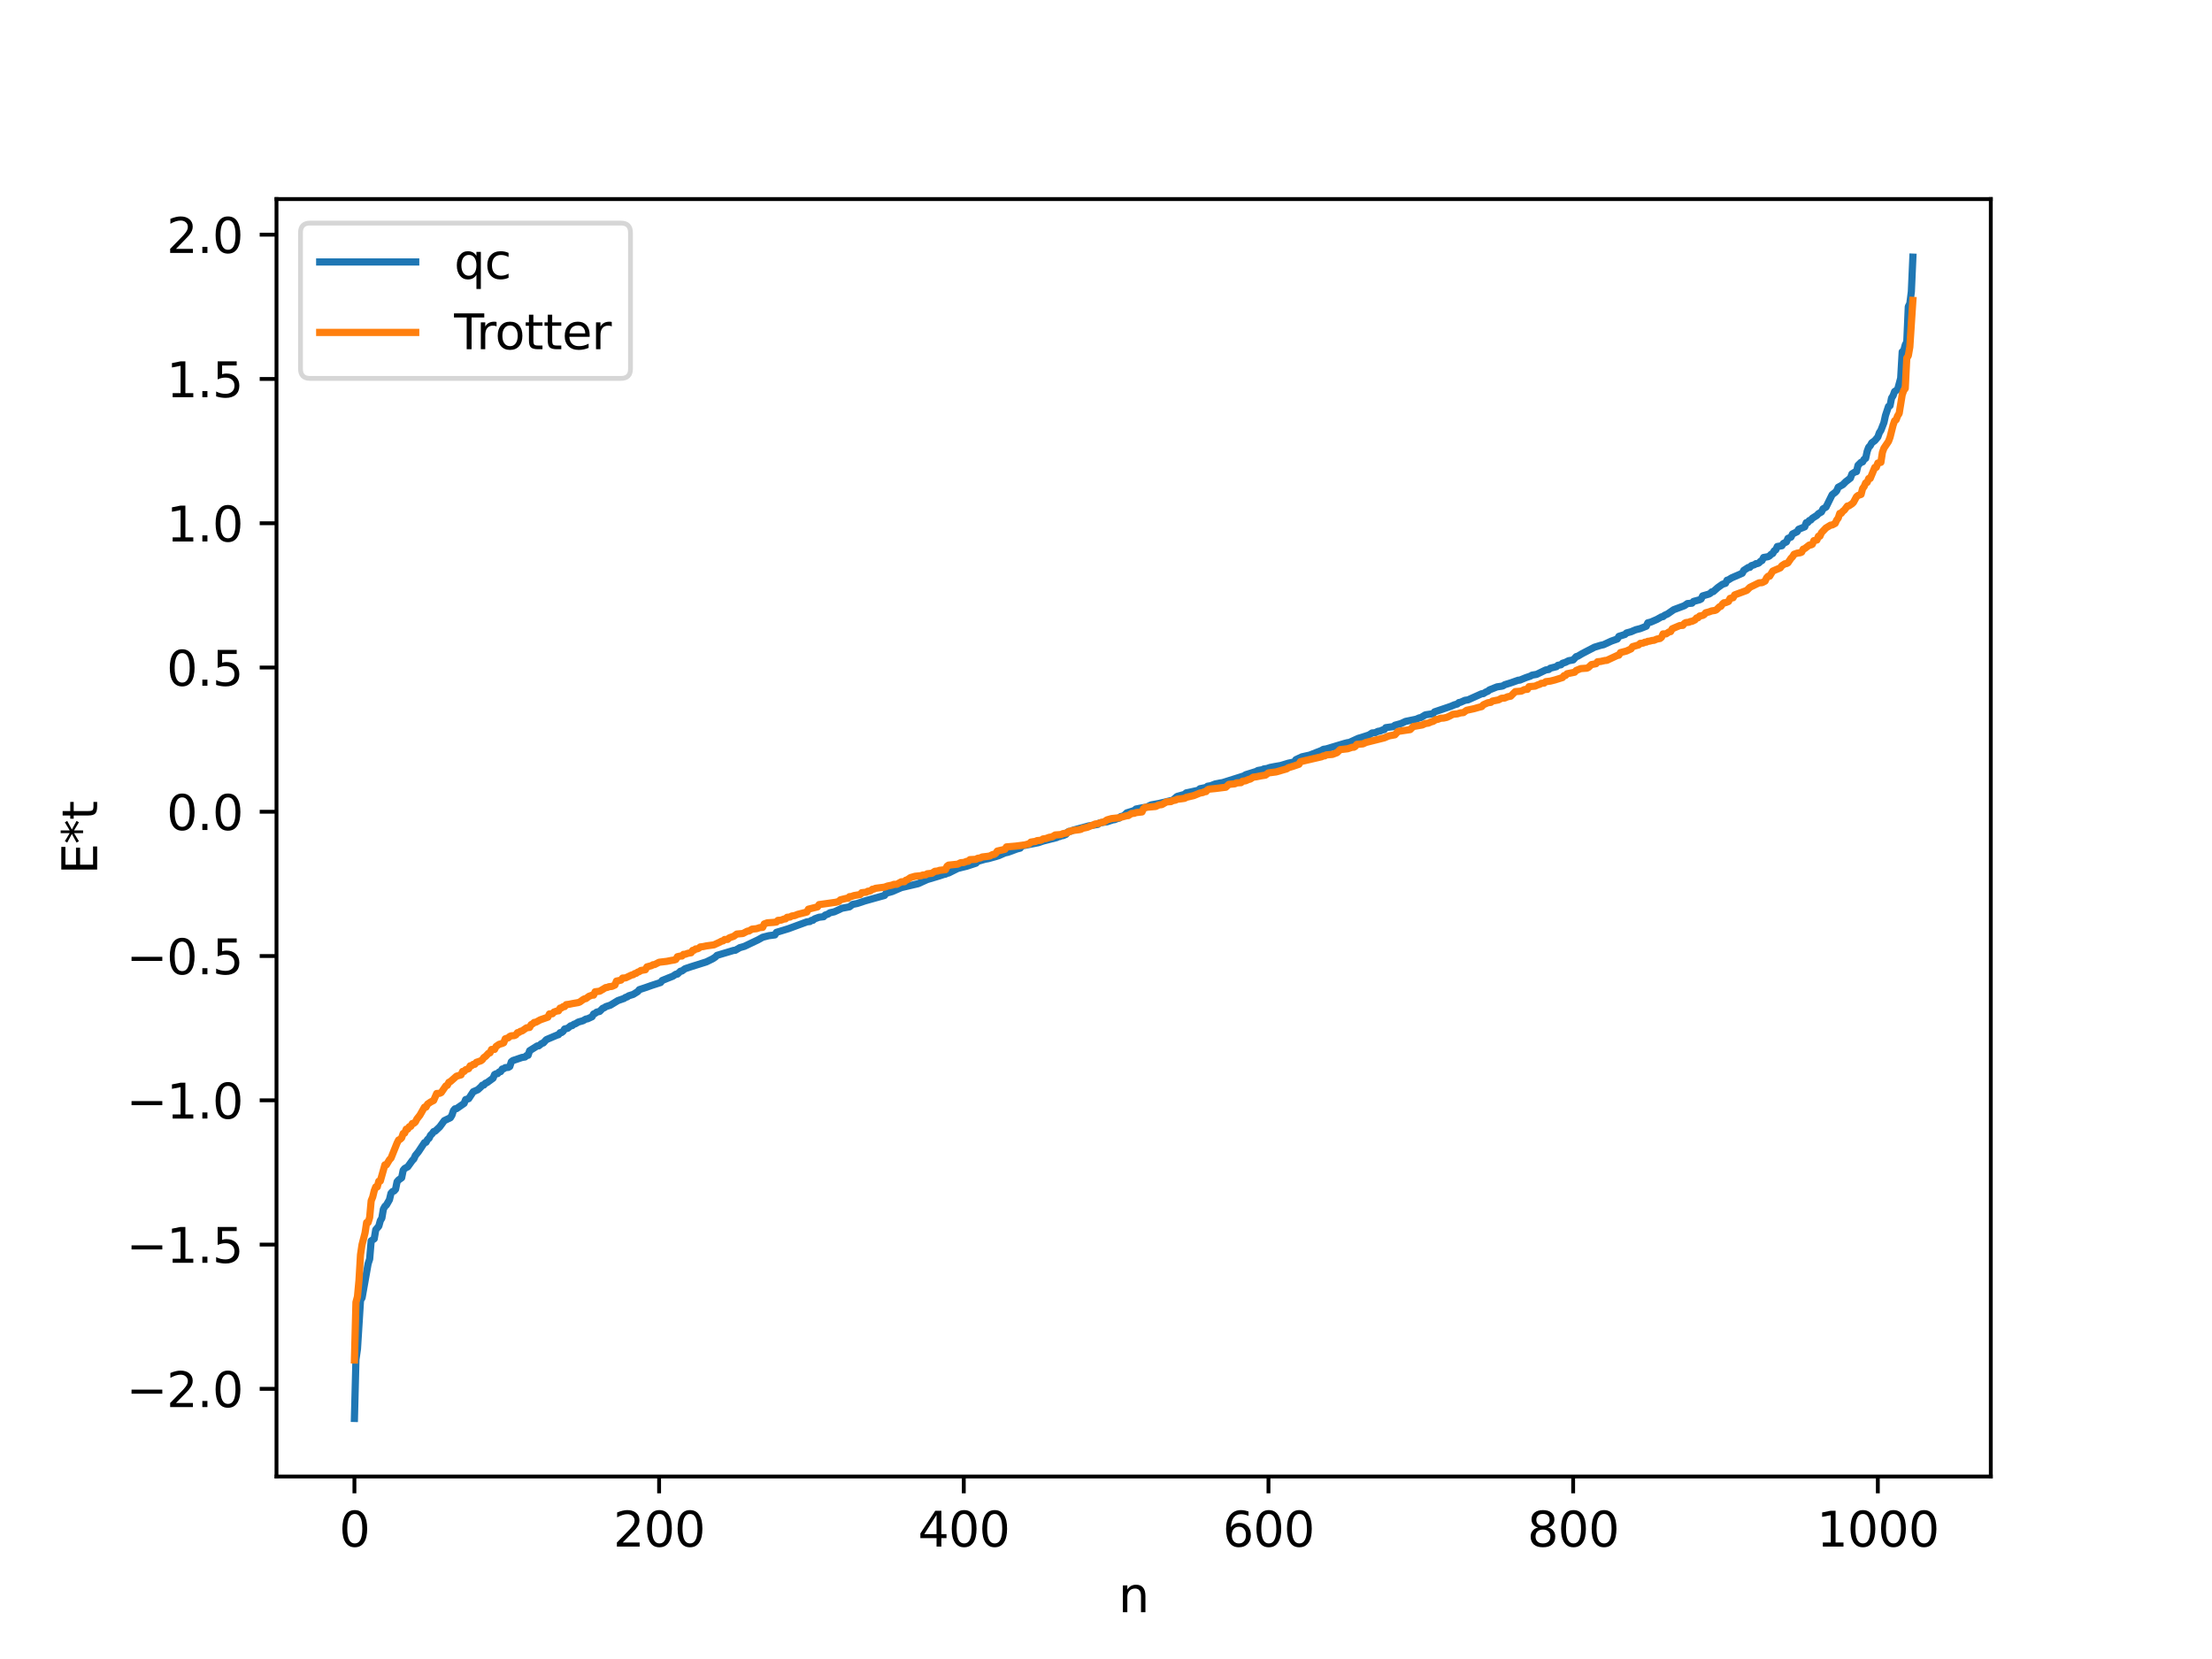 <?xml version="1.0" encoding="utf-8" standalone="no"?>
<!DOCTYPE svg PUBLIC "-//W3C//DTD SVG 1.1//EN"
  "http://www.w3.org/Graphics/SVG/1.1/DTD/svg11.dtd">
<svg xmlns:xlink="http://www.w3.org/1999/xlink" width="460.8pt" height="345.6pt" viewBox="0 0 460.8 345.6" xmlns="http://www.w3.org/2000/svg" version="1.1">
 <defs>
  <style type="text/css">*{stroke-linejoin: round; stroke-linecap: butt}</style>
 </defs>
 <g id="figure_1">
  <g id="patch_1">
   <path d="M 0 345.6 
L 460.8 345.6 
L 460.8 0 
L 0 0 
z
" style="fill: #ffffff"/>
  </g>
  <g id="axes_1">
   <g id="patch_2">
    <path d="M 57.6 307.584 
L 414.72 307.584 
L 414.72 41.472 
L 57.6 41.472 
z
" style="fill: #ffffff"/>
   </g>
   <g id="matplotlib.axis_1">
    <g id="xtick_1">
     <g id="line2d_1">
      <defs>
       <path id="m0b40a9c856" d="M 0 0 
L 0 3.5 
" style="stroke: #000000; stroke-width: 0.8"/>
      </defs>
      <g>
       <use xlink:href="#m0b40a9c856" x="73.833" y="307.584" style="stroke: #000000; stroke-width: 0.8"/>
      </g>
     </g>
     <g id="text_1">
      <!-- 0 -->
      <g transform="translate(70.651 322.182) scale(0.1 -0.1)">
       <defs>
        <path id="DejaVuSans-30" d="M 2034 4250 
Q 1547 4250 1301 3770 
Q 1056 3291 1056 2328 
Q 1056 1369 1301 889 
Q 1547 409 2034 409 
Q 2525 409 2770 889 
Q 3016 1369 3016 2328 
Q 3016 3291 2770 3770 
Q 2525 4250 2034 4250 
z
M 2034 4750 
Q 2819 4750 3233 4129 
Q 3647 3509 3647 2328 
Q 3647 1150 3233 529 
Q 2819 -91 2034 -91 
Q 1250 -91 836 529 
Q 422 1150 422 2328 
Q 422 3509 836 4129 
Q 1250 4750 2034 4750 
z
" transform="scale(0.016)"/>
       </defs>
       <use xlink:href="#DejaVuSans-30"/>
      </g>
     </g>
    </g>
    <g id="xtick_2">
     <g id="line2d_2">
      <g>
       <use xlink:href="#m0b40a9c856" x="137.304" y="307.584" style="stroke: #000000; stroke-width: 0.8"/>
      </g>
     </g>
     <g id="text_2">
      <!-- 200 -->
      <g transform="translate(127.76 322.182) scale(0.1 -0.1)">
       <defs>
        <path id="DejaVuSans-32" d="M 1228 531 
L 3431 531 
L 3431 0 
L 469 0 
L 469 531 
Q 828 903 1448 1529 
Q 2069 2156 2228 2338 
Q 2531 2678 2651 2914 
Q 2772 3150 2772 3378 
Q 2772 3750 2511 3984 
Q 2250 4219 1831 4219 
Q 1534 4219 1204 4116 
Q 875 4013 500 3803 
L 500 4441 
Q 881 4594 1212 4672 
Q 1544 4750 1819 4750 
Q 2544 4750 2975 4387 
Q 3406 4025 3406 3419 
Q 3406 3131 3298 2873 
Q 3191 2616 2906 2266 
Q 2828 2175 2409 1742 
Q 1991 1309 1228 531 
z
" transform="scale(0.016)"/>
       </defs>
       <use xlink:href="#DejaVuSans-32"/>
       <use xlink:href="#DejaVuSans-30" x="63.623"/>
       <use xlink:href="#DejaVuSans-30" x="127.246"/>
      </g>
     </g>
    </g>
    <g id="xtick_3">
     <g id="line2d_3">
      <g>
       <use xlink:href="#m0b40a9c856" x="200.775" y="307.584" style="stroke: #000000; stroke-width: 0.8"/>
      </g>
     </g>
     <g id="text_3">
      <!-- 400 -->
      <g transform="translate(191.231 322.182) scale(0.1 -0.1)">
       <defs>
        <path id="DejaVuSans-34" d="M 2419 4116 
L 825 1625 
L 2419 1625 
L 2419 4116 
z
M 2253 4666 
L 3047 4666 
L 3047 1625 
L 3713 1625 
L 3713 1100 
L 3047 1100 
L 3047 0 
L 2419 0 
L 2419 1100 
L 313 1100 
L 313 1709 
L 2253 4666 
z
" transform="scale(0.016)"/>
       </defs>
       <use xlink:href="#DejaVuSans-34"/>
       <use xlink:href="#DejaVuSans-30" x="63.623"/>
       <use xlink:href="#DejaVuSans-30" x="127.246"/>
      </g>
     </g>
    </g>
    <g id="xtick_4">
     <g id="line2d_4">
      <g>
       <use xlink:href="#m0b40a9c856" x="264.246" y="307.584" style="stroke: #000000; stroke-width: 0.8"/>
      </g>
     </g>
     <g id="text_4">
      <!-- 600 -->
      <g transform="translate(254.702 322.182) scale(0.1 -0.1)">
       <defs>
        <path id="DejaVuSans-36" d="M 2113 2584 
Q 1688 2584 1439 2293 
Q 1191 2003 1191 1497 
Q 1191 994 1439 701 
Q 1688 409 2113 409 
Q 2538 409 2786 701 
Q 3034 994 3034 1497 
Q 3034 2003 2786 2293 
Q 2538 2584 2113 2584 
z
M 3366 4563 
L 3366 3988 
Q 3128 4100 2886 4159 
Q 2644 4219 2406 4219 
Q 1781 4219 1451 3797 
Q 1122 3375 1075 2522 
Q 1259 2794 1537 2939 
Q 1816 3084 2150 3084 
Q 2853 3084 3261 2657 
Q 3669 2231 3669 1497 
Q 3669 778 3244 343 
Q 2819 -91 2113 -91 
Q 1303 -91 875 529 
Q 447 1150 447 2328 
Q 447 3434 972 4092 
Q 1497 4750 2381 4750 
Q 2619 4750 2861 4703 
Q 3103 4656 3366 4563 
z
" transform="scale(0.016)"/>
       </defs>
       <use xlink:href="#DejaVuSans-36"/>
       <use xlink:href="#DejaVuSans-30" x="63.623"/>
       <use xlink:href="#DejaVuSans-30" x="127.246"/>
      </g>
     </g>
    </g>
    <g id="xtick_5">
     <g id="line2d_5">
      <g>
       <use xlink:href="#m0b40a9c856" x="327.717" y="307.584" style="stroke: #000000; stroke-width: 0.8"/>
      </g>
     </g>
     <g id="text_5">
      <!-- 800 -->
      <g transform="translate(318.173 322.182) scale(0.1 -0.1)">
       <defs>
        <path id="DejaVuSans-38" d="M 2034 2216 
Q 1584 2216 1326 1975 
Q 1069 1734 1069 1313 
Q 1069 891 1326 650 
Q 1584 409 2034 409 
Q 2484 409 2743 651 
Q 3003 894 3003 1313 
Q 3003 1734 2745 1975 
Q 2488 2216 2034 2216 
z
M 1403 2484 
Q 997 2584 770 2862 
Q 544 3141 544 3541 
Q 544 4100 942 4425 
Q 1341 4750 2034 4750 
Q 2731 4750 3128 4425 
Q 3525 4100 3525 3541 
Q 3525 3141 3298 2862 
Q 3072 2584 2669 2484 
Q 3125 2378 3379 2068 
Q 3634 1759 3634 1313 
Q 3634 634 3220 271 
Q 2806 -91 2034 -91 
Q 1263 -91 848 271 
Q 434 634 434 1313 
Q 434 1759 690 2068 
Q 947 2378 1403 2484 
z
M 1172 3481 
Q 1172 3119 1398 2916 
Q 1625 2713 2034 2713 
Q 2441 2713 2670 2916 
Q 2900 3119 2900 3481 
Q 2900 3844 2670 4047 
Q 2441 4250 2034 4250 
Q 1625 4250 1398 4047 
Q 1172 3844 1172 3481 
z
" transform="scale(0.016)"/>
       </defs>
       <use xlink:href="#DejaVuSans-38"/>
       <use xlink:href="#DejaVuSans-30" x="63.623"/>
       <use xlink:href="#DejaVuSans-30" x="127.246"/>
      </g>
     </g>
    </g>
    <g id="xtick_6">
     <g id="line2d_6">
      <g>
       <use xlink:href="#m0b40a9c856" x="391.188" y="307.584" style="stroke: #000000; stroke-width: 0.8"/>
      </g>
     </g>
     <g id="text_6">
      <!-- 1000 -->
      <g transform="translate(378.463 322.182) scale(0.1 -0.1)">
       <defs>
        <path id="DejaVuSans-31" d="M 794 531 
L 1825 531 
L 1825 4091 
L 703 3866 
L 703 4441 
L 1819 4666 
L 2450 4666 
L 2450 531 
L 3481 531 
L 3481 0 
L 794 0 
L 794 531 
z
" transform="scale(0.016)"/>
       </defs>
       <use xlink:href="#DejaVuSans-31"/>
       <use xlink:href="#DejaVuSans-30" x="63.623"/>
       <use xlink:href="#DejaVuSans-30" x="127.246"/>
       <use xlink:href="#DejaVuSans-30" x="190.869"/>
      </g>
     </g>
    </g>
    <g id="text_7">
     <!-- n -->
     <g transform="translate(232.991 335.861) scale(0.1 -0.1)">
      <defs>
       <path id="DejaVuSans-6e" d="M 3513 2113 
L 3513 0 
L 2938 0 
L 2938 2094 
Q 2938 2591 2744 2837 
Q 2550 3084 2163 3084 
Q 1697 3084 1428 2787 
Q 1159 2491 1159 1978 
L 1159 0 
L 581 0 
L 581 3500 
L 1159 3500 
L 1159 2956 
Q 1366 3272 1645 3428 
Q 1925 3584 2291 3584 
Q 2894 3584 3203 3211 
Q 3513 2838 3513 2113 
z
" transform="scale(0.016)"/>
      </defs>
      <use xlink:href="#DejaVuSans-6e"/>
     </g>
    </g>
   </g>
   <g id="matplotlib.axis_2">
    <g id="ytick_1">
     <g id="line2d_7">
      <defs>
       <path id="maa0addbb4a" d="M 0 0 
L -3.5 0 
" style="stroke: #000000; stroke-width: 0.8"/>
      </defs>
      <g>
       <use xlink:href="#maa0addbb4a" x="57.6" y="289.321" style="stroke: #000000; stroke-width: 0.8"/>
      </g>
     </g>
     <g id="text_8">
      <!-- −2.0 -->
      <g transform="translate(26.317 293.12) scale(0.1 -0.1)">
       <defs>
        <path id="DejaVuSans-2212" d="M 678 2272 
L 4684 2272 
L 4684 1741 
L 678 1741 
L 678 2272 
z
" transform="scale(0.016)"/>
        <path id="DejaVuSans-2e" d="M 684 794 
L 1344 794 
L 1344 0 
L 684 0 
L 684 794 
z
" transform="scale(0.016)"/>
       </defs>
       <use xlink:href="#DejaVuSans-2212"/>
       <use xlink:href="#DejaVuSans-32" x="83.789"/>
       <use xlink:href="#DejaVuSans-2e" x="147.412"/>
       <use xlink:href="#DejaVuSans-30" x="179.199"/>
      </g>
     </g>
    </g>
    <g id="ytick_2">
     <g id="line2d_8">
      <g>
       <use xlink:href="#maa0addbb4a" x="57.6" y="259.267" style="stroke: #000000; stroke-width: 0.8"/>
      </g>
     </g>
     <g id="text_9">
      <!-- −1.5 -->
      <g transform="translate(26.317 263.066) scale(0.1 -0.1)">
       <defs>
        <path id="DejaVuSans-35" d="M 691 4666 
L 3169 4666 
L 3169 4134 
L 1269 4134 
L 1269 2991 
Q 1406 3038 1543 3061 
Q 1681 3084 1819 3084 
Q 2600 3084 3056 2656 
Q 3513 2228 3513 1497 
Q 3513 744 3044 326 
Q 2575 -91 1722 -91 
Q 1428 -91 1123 -41 
Q 819 9 494 109 
L 494 744 
Q 775 591 1075 516 
Q 1375 441 1709 441 
Q 2250 441 2565 725 
Q 2881 1009 2881 1497 
Q 2881 1984 2565 2268 
Q 2250 2553 1709 2553 
Q 1456 2553 1204 2497 
Q 953 2441 691 2322 
L 691 4666 
z
" transform="scale(0.016)"/>
       </defs>
       <use xlink:href="#DejaVuSans-2212"/>
       <use xlink:href="#DejaVuSans-31" x="83.789"/>
       <use xlink:href="#DejaVuSans-2e" x="147.412"/>
       <use xlink:href="#DejaVuSans-35" x="179.199"/>
      </g>
     </g>
    </g>
    <g id="ytick_3">
     <g id="line2d_9">
      <g>
       <use xlink:href="#maa0addbb4a" x="57.6" y="229.213" style="stroke: #000000; stroke-width: 0.8"/>
      </g>
     </g>
     <g id="text_10">
      <!-- −1.0 -->
      <g transform="translate(26.317 233.013) scale(0.1 -0.1)">
       <use xlink:href="#DejaVuSans-2212"/>
       <use xlink:href="#DejaVuSans-31" x="83.789"/>
       <use xlink:href="#DejaVuSans-2e" x="147.412"/>
       <use xlink:href="#DejaVuSans-30" x="179.199"/>
      </g>
     </g>
    </g>
    <g id="ytick_4">
     <g id="line2d_10">
      <g>
       <use xlink:href="#maa0addbb4a" x="57.6" y="199.16" style="stroke: #000000; stroke-width: 0.8"/>
      </g>
     </g>
     <g id="text_11">
      <!-- −0.5 -->
      <g transform="translate(26.317 202.959) scale(0.1 -0.1)">
       <use xlink:href="#DejaVuSans-2212"/>
       <use xlink:href="#DejaVuSans-30" x="83.789"/>
       <use xlink:href="#DejaVuSans-2e" x="147.412"/>
       <use xlink:href="#DejaVuSans-35" x="179.199"/>
      </g>
     </g>
    </g>
    <g id="ytick_5">
     <g id="line2d_11">
      <g>
       <use xlink:href="#maa0addbb4a" x="57.6" y="169.106" style="stroke: #000000; stroke-width: 0.8"/>
      </g>
     </g>
     <g id="text_12">
      <!-- 0.0 -->
      <g transform="translate(34.697 172.905) scale(0.1 -0.1)">
       <use xlink:href="#DejaVuSans-30"/>
       <use xlink:href="#DejaVuSans-2e" x="63.623"/>
       <use xlink:href="#DejaVuSans-30" x="95.41"/>
      </g>
     </g>
    </g>
    <g id="ytick_6">
     <g id="line2d_12">
      <g>
       <use xlink:href="#maa0addbb4a" x="57.6" y="139.053" style="stroke: #000000; stroke-width: 0.8"/>
      </g>
     </g>
     <g id="text_13">
      <!-- 0.5 -->
      <g transform="translate(34.697 142.852) scale(0.1 -0.1)">
       <use xlink:href="#DejaVuSans-30"/>
       <use xlink:href="#DejaVuSans-2e" x="63.623"/>
       <use xlink:href="#DejaVuSans-35" x="95.41"/>
      </g>
     </g>
    </g>
    <g id="ytick_7">
     <g id="line2d_13">
      <g>
       <use xlink:href="#maa0addbb4a" x="57.6" y="108.999" style="stroke: #000000; stroke-width: 0.8"/>
      </g>
     </g>
     <g id="text_14">
      <!-- 1.0 -->
      <g transform="translate(34.697 112.798) scale(0.1 -0.1)">
       <use xlink:href="#DejaVuSans-31"/>
       <use xlink:href="#DejaVuSans-2e" x="63.623"/>
       <use xlink:href="#DejaVuSans-30" x="95.41"/>
      </g>
     </g>
    </g>
    <g id="ytick_8">
     <g id="line2d_14">
      <g>
       <use xlink:href="#maa0addbb4a" x="57.6" y="78.945" style="stroke: #000000; stroke-width: 0.8"/>
      </g>
     </g>
     <g id="text_15">
      <!-- 1.5 -->
      <g transform="translate(34.697 82.745) scale(0.1 -0.1)">
       <use xlink:href="#DejaVuSans-31"/>
       <use xlink:href="#DejaVuSans-2e" x="63.623"/>
       <use xlink:href="#DejaVuSans-35" x="95.41"/>
      </g>
     </g>
    </g>
    <g id="ytick_9">
     <g id="line2d_15">
      <g>
       <use xlink:href="#maa0addbb4a" x="57.6" y="48.892" style="stroke: #000000; stroke-width: 0.8"/>
      </g>
     </g>
     <g id="text_16">
      <!-- 2.0 -->
      <g transform="translate(34.697 52.691) scale(0.1 -0.1)">
       <use xlink:href="#DejaVuSans-32"/>
       <use xlink:href="#DejaVuSans-2e" x="63.623"/>
       <use xlink:href="#DejaVuSans-30" x="95.41"/>
      </g>
     </g>
    </g>
    <g id="text_17">
     <!-- E*t -->
     <g transform="translate(20.238 182.148) rotate(-90) scale(0.1 -0.1)">
      <defs>
       <path id="DejaVuSans-45" d="M 628 4666 
L 3578 4666 
L 3578 4134 
L 1259 4134 
L 1259 2753 
L 3481 2753 
L 3481 2222 
L 1259 2222 
L 1259 531 
L 3634 531 
L 3634 0 
L 628 0 
L 628 4666 
z
" transform="scale(0.016)"/>
       <path id="DejaVuSans-2a" d="M 3009 3897 
L 1888 3291 
L 3009 2681 
L 2828 2375 
L 1778 3009 
L 1778 1831 
L 1422 1831 
L 1422 3009 
L 372 2375 
L 191 2681 
L 1313 3291 
L 191 3897 
L 372 4206 
L 1422 3572 
L 1422 4750 
L 1778 4750 
L 1778 3572 
L 2828 4206 
L 3009 3897 
z
" transform="scale(0.016)"/>
       <path id="DejaVuSans-74" d="M 1172 4494 
L 1172 3500 
L 2356 3500 
L 2356 3053 
L 1172 3053 
L 1172 1153 
Q 1172 725 1289 603 
Q 1406 481 1766 481 
L 2356 481 
L 2356 0 
L 1766 0 
Q 1100 0 847 248 
Q 594 497 594 1153 
L 594 3053 
L 172 3053 
L 172 3500 
L 594 3500 
L 594 4494 
L 1172 4494 
z
" transform="scale(0.016)"/>
      </defs>
      <use xlink:href="#DejaVuSans-45"/>
      <use xlink:href="#DejaVuSans-2a" x="63.184"/>
      <use xlink:href="#DejaVuSans-74" x="113.184"/>
     </g>
    </g>
   </g>
   <g id="line2d_16">
    <path d="M 73.833 295.488 
L 74.15 283.195 
L 74.467 281.002 
L 75.102 270.838 
L 75.42 270.39 
L 76.689 263.237 
L 77.006 262.289 
L 77.324 258.488 
L 77.958 258.067 
L 78.276 256.17 
L 78.91 255.436 
L 79.228 254.286 
L 79.545 253.766 
L 79.862 251.889 
L 80.18 251.309 
L 80.497 251.025 
L 81.132 249.923 
L 81.449 248.592 
L 81.767 248.234 
L 82.084 248.105 
L 82.401 247.756 
L 82.719 246.175 
L 83.036 245.809 
L 83.671 245.352 
L 83.988 243.797 
L 84.305 243.409 
L 84.94 243.069 
L 85.892 241.748 
L 86.21 241.429 
L 86.527 240.717 
L 87.162 239.939 
L 88.431 238.022 
L 88.748 237.958 
L 89.066 237.368 
L 89.383 237.123 
L 89.7 236.469 
L 90.018 236.185 
L 90.335 235.729 
L 90.653 235.643 
L 91.605 234.745 
L 92.557 233.447 
L 93.826 232.837 
L 94.143 232.324 
L 94.461 231.358 
L 94.778 230.989 
L 95.096 230.957 
L 96.682 229.853 
L 97 229.062 
L 97.634 228.874 
L 98.586 227.428 
L 99.539 227.009 
L 100.173 226.43 
L 100.491 226.056 
L 100.808 226.029 
L 101.125 225.648 
L 101.443 225.541 
L 102.712 224.612 
L 103.029 223.851 
L 103.347 223.684 
L 103.664 223.655 
L 103.981 223.308 
L 104.299 223.234 
L 104.616 222.697 
L 104.934 222.644 
L 105.251 222.409 
L 105.886 222.356 
L 106.203 222.167 
L 106.52 221.183 
L 106.838 220.935 
L 108.107 220.506 
L 108.742 220.288 
L 109.377 220.19 
L 109.694 219.889 
L 110.011 219.838 
L 110.329 218.885 
L 111.915 217.886 
L 112.233 217.867 
L 112.867 217.36 
L 113.185 217.268 
L 113.82 216.574 
L 116.041 215.632 
L 116.358 215.54 
L 116.676 215.126 
L 116.993 215.099 
L 117.31 214.854 
L 117.628 214.347 
L 118.262 214.209 
L 118.897 213.69 
L 119.215 213.651 
L 119.532 213.38 
L 119.849 213.282 
L 120.484 212.908 
L 121.436 212.639 
L 122.071 212.279 
L 122.388 212.244 
L 123.34 211.804 
L 123.658 211.224 
L 123.975 211.112 
L 124.292 210.848 
L 124.927 210.693 
L 125.562 210.04 
L 125.879 209.941 
L 126.196 209.704 
L 127.148 209.396 
L 128.735 208.434 
L 130.005 207.994 
L 130.322 207.761 
L 130.639 207.687 
L 130.957 207.449 
L 131.909 207.149 
L 132.861 206.561 
L 133.178 206.163 
L 134.448 205.743 
L 135.717 205.295 
L 137.621 204.674 
L 137.939 204.26 
L 139.208 203.74 
L 140.16 203.366 
L 140.795 202.945 
L 141.112 202.924 
L 141.747 202.323 
L 142.064 202.277 
L 142.699 201.809 
L 143.968 201.383 
L 147.142 200.382 
L 148.411 199.764 
L 149.046 199.352 
L 149.363 199.021 
L 152.854 197.978 
L 153.172 197.963 
L 154.124 197.409 
L 155.076 197.14 
L 157.932 195.778 
L 158.884 195.246 
L 160.153 194.923 
L 161.423 194.761 
L 161.74 194.23 
L 164.279 193.452 
L 168.087 192.042 
L 168.722 191.97 
L 169.039 191.734 
L 169.357 191.713 
L 169.674 191.423 
L 170.626 191.079 
L 171.578 190.968 
L 171.896 190.629 
L 172.53 190.403 
L 172.848 190.157 
L 173.8 189.945 
L 174.752 189.517 
L 175.386 189.207 
L 176.973 188.908 
L 177.608 188.408 
L 178.56 188.215 
L 179.512 187.906 
L 180.147 187.686 
L 184.272 186.533 
L 184.59 186.052 
L 185.224 185.908 
L 185.859 185.727 
L 187.763 184.906 
L 191.254 184.089 
L 193.158 183.228 
L 195.697 182.468 
L 196.649 182.152 
L 196.967 182.102 
L 197.284 181.917 
L 197.601 181.871 
L 199.505 180.918 
L 200.458 180.676 
L 201.41 180.442 
L 203.314 179.818 
L 203.631 179.449 
L 205.218 178.993 
L 205.853 178.881 
L 207.439 178.441 
L 208.074 178.241 
L 209.343 177.684 
L 209.978 177.545 
L 211.882 176.846 
L 212.517 176.685 
L 212.834 176.236 
L 216.325 175.541 
L 217.277 175.21 
L 220.134 174.483 
L 220.451 174.304 
L 220.768 174.273 
L 221.086 174.109 
L 221.403 174.086 
L 222.038 173.825 
L 222.355 173.38 
L 222.672 173.195 
L 222.99 173.173 
L 223.624 172.921 
L 226.798 172.055 
L 228.702 171.732 
L 229.02 171.456 
L 229.972 171.281 
L 230.606 171.197 
L 231.876 170.777 
L 232.193 170.754 
L 232.828 170.487 
L 233.145 170.437 
L 233.462 170.115 
L 234.097 169.945 
L 234.732 169.334 
L 235.684 169.041 
L 236.319 168.825 
L 236.636 168.539 
L 237.905 168.286 
L 238.858 168.143 
L 239.81 167.674 
L 241.396 167.387 
L 243.935 166.779 
L 244.253 166.739 
L 245.205 165.916 
L 246.791 165.475 
L 247.109 165.173 
L 247.743 165.046 
L 249.648 164.62 
L 249.965 164.309 
L 251.234 164.046 
L 251.552 163.79 
L 252.186 163.682 
L 253.139 163.318 
L 254.091 163.125 
L 254.725 163.024 
L 259.168 161.619 
L 259.486 161.395 
L 261.707 160.703 
L 262.024 160.51 
L 262.977 160.341 
L 263.294 160.176 
L 263.929 160.098 
L 264.563 159.876 
L 265.515 159.69 
L 266.785 159.47 
L 267.42 159.279 
L 268.372 158.989 
L 269.641 158.723 
L 269.958 158.25 
L 271.228 157.656 
L 272.815 157.306 
L 275.353 156.313 
L 275.671 156.101 
L 276.305 156.007 
L 280.114 154.861 
L 280.748 154.705 
L 281.066 154.676 
L 282.97 153.805 
L 283.605 153.623 
L 285.191 153.108 
L 285.826 152.692 
L 286.461 152.643 
L 287.096 152.334 
L 287.413 152.318 
L 288.048 152.051 
L 288.365 151.997 
L 288.682 151.586 
L 290.269 151.364 
L 290.586 151.076 
L 291.856 150.727 
L 292.808 150.281 
L 293.443 150.152 
L 295.029 149.823 
L 295.664 149.542 
L 295.981 149.499 
L 296.934 148.913 
L 298.52 148.677 
L 298.838 148.294 
L 301.694 147.328 
L 302.329 147.105 
L 302.963 146.829 
L 303.598 146.648 
L 303.915 146.352 
L 304.233 146.309 
L 305.185 145.886 
L 305.82 145.795 
L 308.676 144.51 
L 308.993 144.5 
L 309.628 144.114 
L 309.945 144.016 
L 310.262 143.724 
L 311.849 143.089 
L 312.801 142.949 
L 313.119 142.868 
L 313.436 142.65 
L 314.705 142.255 
L 316.292 141.695 
L 316.61 141.683 
L 317.879 141.161 
L 318.831 140.843 
L 319.148 140.642 
L 320.1 140.484 
L 322.005 139.564 
L 322.639 139.468 
L 322.957 139.198 
L 324.226 138.88 
L 324.543 138.591 
L 325.178 138.486 
L 325.496 138.172 
L 326.13 137.971 
L 326.765 137.645 
L 327.717 137.473 
L 328.352 136.784 
L 328.669 136.704 
L 329.621 136.145 
L 332.16 134.824 
L 333.429 134.436 
L 334.064 134.298 
L 335.651 133.56 
L 336.92 133.112 
L 337.238 132.568 
L 338.507 132.171 
L 338.824 131.861 
L 339.777 131.604 
L 340.729 131.191 
L 341.681 130.953 
L 342.95 130.454 
L 343.267 129.745 
L 343.902 129.588 
L 345.172 129.036 
L 346.124 128.495 
L 346.441 128.457 
L 346.758 128.179 
L 347.393 127.893 
L 348.662 127.012 
L 350.884 126.179 
L 351.519 125.734 
L 352.471 125.654 
L 352.788 125.289 
L 354.058 124.945 
L 354.375 124.776 
L 354.692 124.138 
L 355.962 123.768 
L 356.279 123.603 
L 356.596 123.292 
L 356.914 123.237 
L 357.866 122.389 
L 358.818 121.715 
L 359.453 121.514 
L 359.77 120.871 
L 360.087 120.784 
L 360.722 120.384 
L 362.943 119.42 
L 363.261 118.82 
L 364.213 118.205 
L 364.53 118.193 
L 364.848 117.832 
L 365.482 117.64 
L 365.8 117.415 
L 366.117 117.406 
L 366.434 117.253 
L 366.752 116.922 
L 367.069 116.769 
L 367.386 116.134 
L 368.021 116.022 
L 368.339 115.965 
L 368.656 115.782 
L 368.973 115.445 
L 369.291 115.305 
L 369.608 114.741 
L 369.925 114.546 
L 370.243 113.847 
L 371.195 113.688 
L 371.512 113.204 
L 372.147 112.887 
L 372.464 112.155 
L 373.099 111.89 
L 373.416 111.238 
L 374.368 110.774 
L 374.686 110.256 
L 375.955 109.752 
L 376.272 108.885 
L 376.59 108.858 
L 376.907 108.441 
L 377.224 108.333 
L 377.542 107.962 
L 378.494 107.361 
L 378.811 107.007 
L 379.446 106.648 
L 379.763 106.005 
L 380.398 105.628 
L 381.667 103.058 
L 382.302 102.571 
L 382.62 102.234 
L 382.937 101.497 
L 383.889 100.967 
L 384.524 100.333 
L 385.476 99.598 
L 385.793 98.72 
L 386.428 98.313 
L 386.745 98.246 
L 387.062 96.927 
L 387.697 96.301 
L 388.015 96.224 
L 388.332 95.668 
L 388.649 95.482 
L 388.967 94.015 
L 389.284 93.168 
L 389.601 92.851 
L 389.919 92.254 
L 390.553 91.793 
L 391.188 91.034 
L 391.505 90.142 
L 391.823 89.653 
L 392.458 88.024 
L 392.775 86.564 
L 393.41 84.658 
L 393.727 84.511 
L 394.044 82.922 
L 394.362 82.434 
L 394.679 81.565 
L 395.314 81.133 
L 395.948 78.786 
L 396.266 73.285 
L 396.583 73.058 
L 396.9 71.84 
L 397.218 71.219 
L 397.535 63.868 
L 397.853 63.235 
L 398.17 60.75 
L 398.487 53.568 
L 398.487 53.568 
" clip-path="url(#p3af9b61aa4)" style="fill: none; stroke: #1f77b4; stroke-width: 1.5; stroke-linecap: square"/>
   </g>
   <g id="line2d_17">
    <path d="M 73.833 283.31 
L 74.15 271.288 
L 74.467 270.112 
L 74.785 266.697 
L 75.102 261.378 
L 75.42 259.267 
L 76.054 256.806 
L 76.372 254.675 
L 76.689 254.675 
L 77.006 253.617 
L 77.324 250.134 
L 77.641 249.356 
L 77.958 248.063 
L 78.276 247.246 
L 78.593 247.246 
L 78.91 246.069 
L 79.228 246.027 
L 80.18 242.654 
L 80.497 242.654 
L 81.132 241.596 
L 81.449 241.268 
L 82.719 238.113 
L 83.036 237.482 
L 83.353 237.335 
L 83.671 237.033 
L 83.988 236.123 
L 84.305 236.042 
L 84.623 235.224 
L 84.94 235.224 
L 85.258 234.707 
L 85.575 234.644 
L 85.892 234.047 
L 86.21 234.006 
L 86.527 233.74 
L 86.844 233.114 
L 87.479 232.305 
L 88.431 230.632 
L 88.748 230.632 
L 89.066 230.011 
L 89.7 229.574 
L 90.335 229.247 
L 90.97 227.794 
L 91.605 227.756 
L 91.922 227.595 
L 92.874 226.213 
L 93.191 226.091 
L 93.509 225.46 
L 93.826 225.313 
L 95.096 224.188 
L 96.048 223.913 
L 96.365 223.203 
L 96.682 223.203 
L 97 222.844 
L 97.634 222.622 
L 97.952 222.026 
L 98.269 221.985 
L 98.586 221.719 
L 98.904 221.712 
L 99.221 221.309 
L 100.173 220.985 
L 100.491 220.742 
L 100.808 220.284 
L 101.125 220.098 
L 101.76 219.423 
L 102.077 219.323 
L 102.395 218.623 
L 103.029 218.611 
L 103.347 217.989 
L 103.981 217.553 
L 104.616 217.37 
L 104.934 217.225 
L 105.251 216.399 
L 105.886 216.196 
L 106.203 215.898 
L 106.52 215.773 
L 107.155 215.734 
L 107.472 215.573 
L 107.79 215.128 
L 108.107 215.071 
L 108.424 214.836 
L 108.742 214.774 
L 109.694 214.11 
L 110.329 214.034 
L 110.646 213.439 
L 110.963 213.292 
L 111.281 212.991 
L 111.598 212.965 
L 112.55 212.449 
L 114.137 211.891 
L 114.454 211.219 
L 115.089 211.181 
L 115.406 210.822 
L 116.041 210.601 
L 116.358 210.575 
L 116.676 210.004 
L 116.993 209.963 
L 117.31 209.697 
L 117.628 209.691 
L 117.945 209.288 
L 118.58 209.207 
L 119.215 209.071 
L 120.484 208.85 
L 120.801 208.72 
L 121.436 208.262 
L 121.753 208.077 
L 122.071 208.021 
L 122.705 207.545 
L 123.34 207.304 
L 123.658 207.301 
L 123.975 206.601 
L 124.927 206.486 
L 126.196 205.725 
L 126.514 205.708 
L 126.831 205.552 
L 127.466 205.483 
L 128.1 205.204 
L 128.418 204.377 
L 129.053 204.249 
L 129.37 204.175 
L 129.687 203.752 
L 130.322 203.713 
L 131.591 203.107 
L 131.909 203.05 
L 132.226 202.814 
L 132.543 202.752 
L 132.861 202.498 
L 133.178 202.413 
L 133.496 202.17 
L 134.448 202.013 
L 134.765 201.418 
L 135.717 201.161 
L 136.034 200.969 
L 136.352 200.944 
L 137.304 200.457 
L 138.891 200.266 
L 139.843 200.078 
L 140.477 199.978 
L 140.795 199.87 
L 141.112 199.299 
L 141.747 199.16 
L 142.064 199.16 
L 142.381 198.808 
L 142.699 198.801 
L 143.334 198.579 
L 143.968 198.479 
L 144.286 197.983 
L 144.603 197.942 
L 144.92 197.676 
L 145.238 197.669 
L 145.555 197.544 
L 145.872 197.266 
L 146.507 197.185 
L 147.142 197.049 
L 148.729 196.828 
L 149.998 196.241 
L 150.315 196.055 
L 150.633 196 
L 150.95 195.714 
L 151.585 195.695 
L 151.902 195.38 
L 152.854 195.043 
L 153.489 194.58 
L 154.758 194.465 
L 155.71 193.968 
L 156.028 193.946 
L 156.662 193.556 
L 157.615 193.461 
L 158.249 193.244 
L 158.884 193.183 
L 159.201 192.476 
L 159.836 192.241 
L 161.105 192.153 
L 161.74 192.077 
L 162.058 191.73 
L 162.692 191.691 
L 163.327 191.444 
L 163.644 191.423 
L 163.962 191.091 
L 164.596 191.029 
L 164.914 190.825 
L 165.548 190.731 
L 166.183 190.476 
L 168.087 189.991 
L 168.405 189.396 
L 170.309 188.922 
L 170.626 188.445 
L 171.578 188.315 
L 174.117 187.956 
L 174.752 187.78 
L 175.069 187.447 
L 176.339 187.138 
L 176.656 187.138 
L 176.973 186.786 
L 177.291 186.779 
L 177.925 186.558 
L 179.195 186.35 
L 179.512 185.962 
L 180.464 185.864 
L 180.781 185.654 
L 181.099 185.648 
L 181.416 185.522 
L 181.734 185.245 
L 182.051 185.221 
L 182.368 185.055 
L 184.272 184.807 
L 184.907 184.572 
L 185.859 184.378 
L 186.177 184.228 
L 186.811 184.211 
L 187.763 183.693 
L 188.398 183.674 
L 188.715 183.358 
L 189.033 183.261 
L 189.667 182.819 
L 190.62 182.547 
L 191.572 182.443 
L 191.889 182.435 
L 192.206 182.281 
L 192.841 182.241 
L 193.158 182.024 
L 194.11 181.925 
L 194.745 181.509 
L 195.38 181.44 
L 195.697 181.306 
L 196.967 181.161 
L 197.284 180.455 
L 197.601 180.219 
L 199.188 180.055 
L 199.505 180.024 
L 200.14 179.709 
L 200.775 179.67 
L 201.41 179.423 
L 201.727 179.402 
L 202.044 179.078 
L 203.314 179.007 
L 203.631 178.804 
L 204.266 178.709 
L 204.583 178.526 
L 205.535 178.416 
L 206.17 178.326 
L 206.805 178.006 
L 207.122 177.97 
L 207.439 177.756 
L 207.757 177.292 
L 209.343 176.926 
L 209.661 176.424 
L 211.565 176.261 
L 213.469 176.016 
L 214.421 175.759 
L 214.739 175.426 
L 215.373 175.321 
L 215.691 175.302 
L 216.008 175.117 
L 216.643 175.063 
L 216.96 174.997 
L 217.277 174.765 
L 217.912 174.677 
L 218.547 174.436 
L 219.181 174.329 
L 219.816 173.94 
L 221.086 173.842 
L 221.403 173.666 
L 222.355 173.501 
L 222.672 173.223 
L 222.99 173.199 
L 223.307 173.034 
L 224.894 172.828 
L 225.211 172.748 
L 225.529 172.551 
L 226.481 172.356 
L 227.433 171.957 
L 227.75 171.888 
L 228.067 171.671 
L 229.02 171.522 
L 229.337 171.337 
L 229.972 171.24 
L 230.606 170.798 
L 231.558 170.525 
L 232.51 170.422 
L 233.145 170.354 
L 234.732 169.925 
L 235.049 169.904 
L 235.684 169.487 
L 236.319 169.418 
L 236.636 169.285 
L 237.905 169.14 
L 238.223 168.433 
L 238.54 168.198 
L 240.762 168.002 
L 241.396 167.687 
L 242.031 167.616 
L 242.983 167.057 
L 243.935 166.986 
L 244.253 166.782 
L 244.887 166.688 
L 245.205 166.505 
L 246.157 166.395 
L 246.791 166.305 
L 247.109 166.106 
L 248.696 165.734 
L 249.965 165.212 
L 250.6 165.097 
L 250.917 164.925 
L 251.234 164.905 
L 251.552 164.538 
L 251.869 164.396 
L 253.139 164.272 
L 255.36 163.995 
L 255.995 163.404 
L 257.264 163.281 
L 257.581 163.095 
L 258.534 163.041 
L 258.851 162.743 
L 259.486 162.655 
L 260.12 162.371 
L 260.438 162.307 
L 261.072 161.898 
L 261.707 161.821 
L 262.659 161.628 
L 263.611 161.479 
L 264.246 161.012 
L 265.833 160.807 
L 268.054 160.168 
L 268.372 159.935 
L 269.324 159.65 
L 270.593 159.218 
L 270.91 158.672 
L 275.353 157.639 
L 275.671 157.466 
L 275.988 157.455 
L 276.305 157.263 
L 277.575 157.156 
L 278.527 156.795 
L 279.162 156.164 
L 279.796 156.092 
L 280.748 155.981 
L 281.7 155.666 
L 282.018 155.666 
L 282.335 155.492 
L 282.653 155.069 
L 283.922 154.964 
L 284.557 154.666 
L 288.365 153.713 
L 289.317 153.306 
L 290.586 153.075 
L 291.221 152.374 
L 292.173 152.225 
L 293.76 151.992 
L 294.395 151.355 
L 296.299 151.02 
L 296.934 150.722 
L 297.568 150.634 
L 298.203 150.349 
L 298.52 150.286 
L 299.155 149.876 
L 299.472 149.87 
L 300.107 149.625 
L 300.742 149.584 
L 301.377 149.445 
L 302.011 149.156 
L 302.646 148.809 
L 303.598 148.706 
L 304.233 148.508 
L 304.867 148.445 
L 305.502 147.972 
L 307.089 147.628 
L 308.041 147.354 
L 308.676 147.197 
L 308.993 146.826 
L 309.945 146.396 
L 310.58 146.312 
L 310.897 146.05 
L 312.167 145.801 
L 312.801 145.459 
L 313.436 145.421 
L 314.071 145.148 
L 314.705 145.032 
L 315.34 144.391 
L 315.658 144.077 
L 316.927 143.975 
L 317.562 143.644 
L 318.196 143.598 
L 318.514 143.048 
L 319.783 142.932 
L 320.418 142.645 
L 320.735 142.571 
L 321.053 142.352 
L 321.687 142.295 
L 322.005 142.005 
L 322.957 141.889 
L 323.909 141.648 
L 325.496 141.152 
L 325.813 140.75 
L 326.13 140.712 
L 326.448 140.353 
L 327.082 140.229 
L 328.034 140.033 
L 328.352 139.672 
L 329.304 139.281 
L 330.573 139.192 
L 330.891 139.046 
L 331.525 138.446 
L 332.16 138.328 
L 332.477 138.264 
L 332.795 137.855 
L 333.429 137.797 
L 334.381 137.585 
L 334.699 137.576 
L 336.92 136.542 
L 337.238 136.486 
L 337.555 135.951 
L 338.824 135.62 
L 339.777 135.176 
L 340.094 134.708 
L 341.363 134.35 
L 341.681 134.028 
L 342.315 133.967 
L 342.633 133.78 
L 342.95 133.773 
L 343.267 133.596 
L 343.585 133.578 
L 344.22 133.412 
L 344.537 133.399 
L 345.172 133.126 
L 345.806 133.011 
L 346.124 132.752 
L 346.441 132.055 
L 347.076 132.048 
L 347.71 131.623 
L 348.028 131.576 
L 348.345 130.993 
L 348.98 130.718 
L 349.932 130.313 
L 350.567 130.273 
L 350.884 129.867 
L 351.201 129.692 
L 351.836 129.627 
L 352.153 129.463 
L 352.471 129.438 
L 353.105 129.131 
L 353.423 128.728 
L 353.74 128.691 
L 354.058 128.331 
L 354.692 128.208 
L 355.01 128.038 
L 355.327 127.65 
L 355.962 127.49 
L 356.596 127.259 
L 357.231 127.17 
L 357.548 127.039 
L 358.183 126.414 
L 358.5 126.306 
L 358.818 125.834 
L 359.135 125.564 
L 359.453 125.555 
L 360.087 125.295 
L 360.405 124.648 
L 361.039 124.521 
L 361.357 123.929 
L 363.896 122.989 
L 364.53 122.353 
L 366.434 121.416 
L 367.069 121.378 
L 367.704 121.053 
L 368.021 120.358 
L 368.339 120.034 
L 368.656 120.027 
L 369.291 118.971 
L 369.925 118.696 
L 370.877 118.292 
L 371.195 117.846 
L 371.829 117.442 
L 372.147 117.417 
L 372.464 117.242 
L 373.099 116.31 
L 373.416 115.993 
L 373.734 115.468 
L 374.368 115.238 
L 375.003 115.149 
L 375.32 115.018 
L 375.638 114.393 
L 375.955 114.285 
L 376.907 113.542 
L 377.224 113.533 
L 377.542 113.381 
L 377.859 112.627 
L 378.494 112.5 
L 378.811 111.704 
L 379.129 111.693 
L 379.446 110.967 
L 380.398 109.967 
L 381.35 109.395 
L 381.667 109.369 
L 382.302 109.032 
L 382.62 108.336 
L 382.937 107.924 
L 383.254 106.95 
L 383.572 106.936 
L 383.889 106.506 
L 384.206 106.27 
L 384.841 105.42 
L 385.158 105.38 
L 385.793 104.956 
L 386.11 104.648 
L 386.745 103.473 
L 387.062 103.217 
L 387.697 102.996 
L 388.015 101.765 
L 388.332 101.359 
L 388.649 100.606 
L 388.967 100.491 
L 389.284 99.683 
L 389.601 99.671 
L 390.553 97.373 
L 390.871 97.347 
L 391.188 96.458 
L 391.823 96.315 
L 392.14 94.249 
L 392.458 93.359 
L 393.41 91.95 
L 393.727 91.106 
L 394.362 88.584 
L 394.679 87.661 
L 394.996 87.452 
L 395.314 86.623 
L 395.631 86.129 
L 396.266 82.227 
L 396.583 81.337 
L 396.9 80.913 
L 397.218 74.602 
L 397.535 74.107 
L 397.853 72.285 
L 398.487 62.58 
L 398.487 62.58 
" clip-path="url(#p3af9b61aa4)" style="fill: none; stroke: #ff7f0e; stroke-width: 1.5; stroke-linecap: square"/>
   </g>
   <g id="patch_3">
    <path d="M 57.6 307.584 
L 57.6 41.472 
" style="fill: none; stroke: #000000; stroke-width: 0.8; stroke-linejoin: miter; stroke-linecap: square"/>
   </g>
   <g id="patch_4">
    <path d="M 414.72 307.584 
L 414.72 41.472 
" style="fill: none; stroke: #000000; stroke-width: 0.8; stroke-linejoin: miter; stroke-linecap: square"/>
   </g>
   <g id="patch_5">
    <path d="M 57.6 307.584 
L 414.72 307.584 
" style="fill: none; stroke: #000000; stroke-width: 0.8; stroke-linejoin: miter; stroke-linecap: square"/>
   </g>
   <g id="patch_6">
    <path d="M 57.6 41.472 
L 414.72 41.472 
" style="fill: none; stroke: #000000; stroke-width: 0.8; stroke-linejoin: miter; stroke-linecap: square"/>
   </g>
   <g id="legend_1">
    <g id="patch_7">
     <path d="M 64.6 78.828 
L 129.342 78.828 
Q 131.342 78.828 131.342 76.828 
L 131.342 48.472 
Q 131.342 46.472 129.342 46.472 
L 64.6 46.472 
Q 62.6 46.472 62.6 48.472 
L 62.6 76.828 
Q 62.6 78.828 64.6 78.828 
z
" style="fill: #ffffff; opacity: 0.8; stroke: #cccccc; stroke-linejoin: miter"/>
    </g>
    <g id="line2d_18">
     <path d="M 66.6 54.57 
L 76.6 54.57 
L 86.6 54.57 
" style="fill: none; stroke: #1f77b4; stroke-width: 1.5; stroke-linecap: square"/>
    </g>
    <g id="text_18">
     <!-- qc -->
     <g transform="translate(94.6 58.07) scale(0.1 -0.1)">
      <defs>
       <path id="DejaVuSans-71" d="M 947 1747 
Q 947 1113 1208 752 
Q 1469 391 1925 391 
Q 2381 391 2643 752 
Q 2906 1113 2906 1747 
Q 2906 2381 2643 2742 
Q 2381 3103 1925 3103 
Q 1469 3103 1208 2742 
Q 947 2381 947 1747 
z
M 2906 525 
Q 2725 213 2448 61 
Q 2172 -91 1784 -91 
Q 1150 -91 751 415 
Q 353 922 353 1747 
Q 353 2572 751 3078 
Q 1150 3584 1784 3584 
Q 2172 3584 2448 3432 
Q 2725 3281 2906 2969 
L 2906 3500 
L 3481 3500 
L 3481 -1331 
L 2906 -1331 
L 2906 525 
z
" transform="scale(0.016)"/>
       <path id="DejaVuSans-63" d="M 3122 3366 
L 3122 2828 
Q 2878 2963 2633 3030 
Q 2388 3097 2138 3097 
Q 1578 3097 1268 2742 
Q 959 2388 959 1747 
Q 959 1106 1268 751 
Q 1578 397 2138 397 
Q 2388 397 2633 464 
Q 2878 531 3122 666 
L 3122 134 
Q 2881 22 2623 -34 
Q 2366 -91 2075 -91 
Q 1284 -91 818 406 
Q 353 903 353 1747 
Q 353 2603 823 3093 
Q 1294 3584 2113 3584 
Q 2378 3584 2631 3529 
Q 2884 3475 3122 3366 
z
" transform="scale(0.016)"/>
      </defs>
      <use xlink:href="#DejaVuSans-71"/>
      <use xlink:href="#DejaVuSans-63" x="63.477"/>
     </g>
    </g>
    <g id="line2d_19">
     <path d="M 66.6 69.249 
L 76.6 69.249 
L 86.6 69.249 
" style="fill: none; stroke: #ff7f0e; stroke-width: 1.5; stroke-linecap: square"/>
    </g>
    <g id="text_19">
     <!-- Trotter -->
     <g transform="translate(94.6 72.749) scale(0.1 -0.1)">
      <defs>
       <path id="DejaVuSans-54" d="M -19 4666 
L 3928 4666 
L 3928 4134 
L 2272 4134 
L 2272 0 
L 1638 0 
L 1638 4134 
L -19 4134 
L -19 4666 
z
" transform="scale(0.016)"/>
       <path id="DejaVuSans-72" d="M 2631 2963 
Q 2534 3019 2420 3045 
Q 2306 3072 2169 3072 
Q 1681 3072 1420 2755 
Q 1159 2438 1159 1844 
L 1159 0 
L 581 0 
L 581 3500 
L 1159 3500 
L 1159 2956 
Q 1341 3275 1631 3429 
Q 1922 3584 2338 3584 
Q 2397 3584 2469 3576 
Q 2541 3569 2628 3553 
L 2631 2963 
z
" transform="scale(0.016)"/>
       <path id="DejaVuSans-6f" d="M 1959 3097 
Q 1497 3097 1228 2736 
Q 959 2375 959 1747 
Q 959 1119 1226 758 
Q 1494 397 1959 397 
Q 2419 397 2687 759 
Q 2956 1122 2956 1747 
Q 2956 2369 2687 2733 
Q 2419 3097 1959 3097 
z
M 1959 3584 
Q 2709 3584 3137 3096 
Q 3566 2609 3566 1747 
Q 3566 888 3137 398 
Q 2709 -91 1959 -91 
Q 1206 -91 779 398 
Q 353 888 353 1747 
Q 353 2609 779 3096 
Q 1206 3584 1959 3584 
z
" transform="scale(0.016)"/>
       <path id="DejaVuSans-65" d="M 3597 1894 
L 3597 1613 
L 953 1613 
Q 991 1019 1311 708 
Q 1631 397 2203 397 
Q 2534 397 2845 478 
Q 3156 559 3463 722 
L 3463 178 
Q 3153 47 2828 -22 
Q 2503 -91 2169 -91 
Q 1331 -91 842 396 
Q 353 884 353 1716 
Q 353 2575 817 3079 
Q 1281 3584 2069 3584 
Q 2775 3584 3186 3129 
Q 3597 2675 3597 1894 
z
M 3022 2063 
Q 3016 2534 2758 2815 
Q 2500 3097 2075 3097 
Q 1594 3097 1305 2825 
Q 1016 2553 972 2059 
L 3022 2063 
z
" transform="scale(0.016)"/>
      </defs>
      <use xlink:href="#DejaVuSans-54"/>
      <use xlink:href="#DejaVuSans-72" x="46.334"/>
      <use xlink:href="#DejaVuSans-6f" x="85.197"/>
      <use xlink:href="#DejaVuSans-74" x="146.379"/>
      <use xlink:href="#DejaVuSans-74" x="185.588"/>
      <use xlink:href="#DejaVuSans-65" x="224.797"/>
      <use xlink:href="#DejaVuSans-72" x="286.32"/>
     </g>
    </g>
   </g>
  </g>
 </g>
 <defs>
  <clipPath id="p3af9b61aa4">
   <rect x="57.6" y="41.472" width="357.12" height="266.112"/>
  </clipPath>
 </defs>
</svg>
